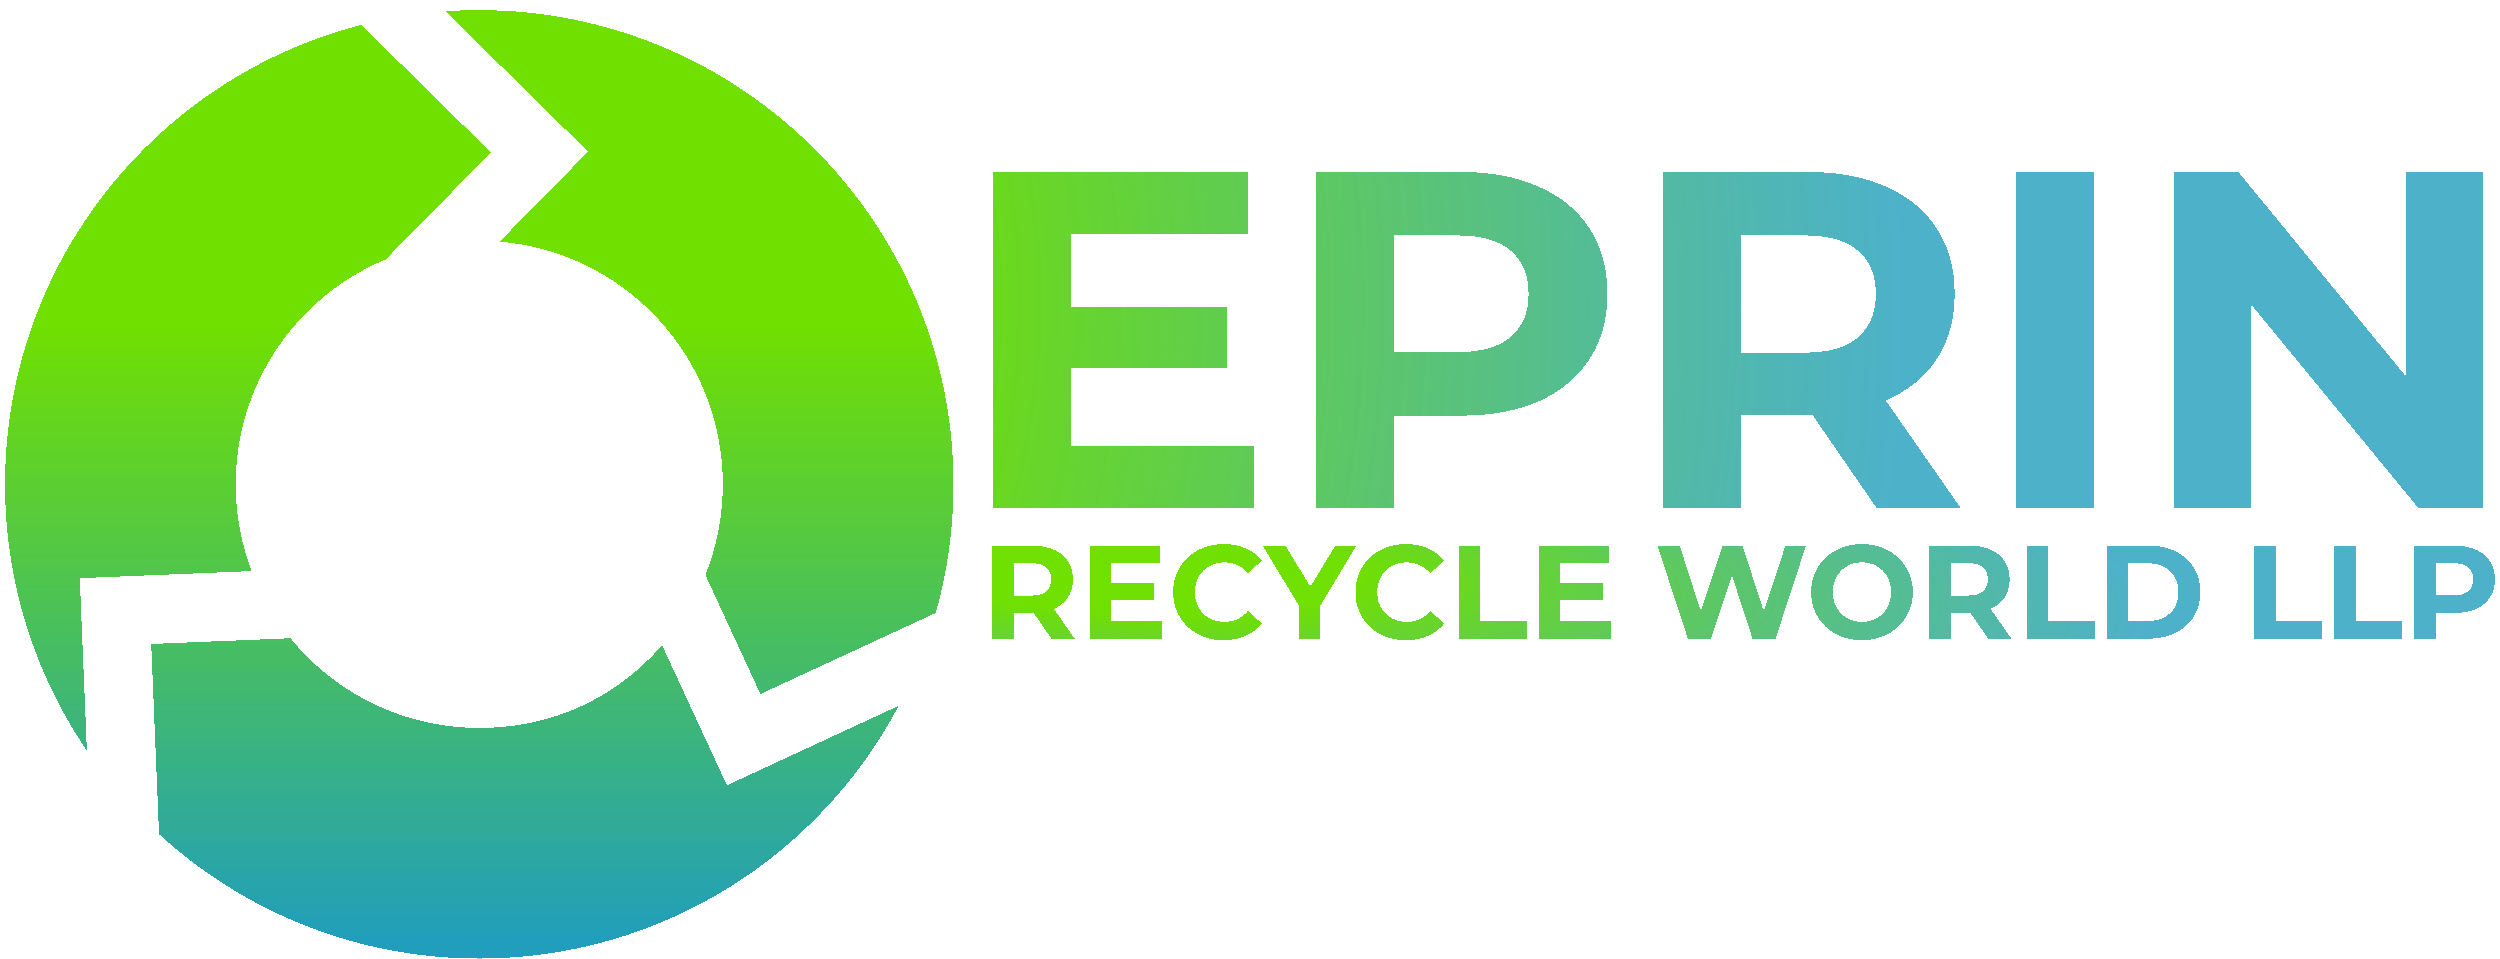 <svg width="1977" height="758" viewBox="0 0 1977 758" fill="none" xmlns="http://www.w3.org/2000/svg">
<g filter="url(#filter0_di_2103_11)">
<path d="M754 375C754 410.233 749.133 444.317 740.05 476.65V476.683L601.35 540.833L557.8 446.733C566.7 424.567 571.6 400.35 571.6 375C571.6 274.033 493.917 191.217 395.067 183.067L465.033 111.95L352.267 0.95C361.1 0.317 370.017 0 379 0C586.117 0 754 167.883 754 375Z" fill="url(#paint0_linear_2103_11)" shape-rendering="crispEdges"/>
<path d="M710.717 550.1C647.817 669 522.883 750 379 750C281.4 750 192.5 712.733 125.783 651.633L119.583 501.25L229.717 496.717C265.017 539.983 318.8 567.617 379 567.617C439.2 567.617 488.317 542.333 523.6 502.233L574.85 613L710.717 550.117V550.1Z" fill="url(#paint1_linear_2103_11)" shape-rendering="crispEdges"/>
<path d="M388.217 112.55L305 197.15C235.35 226.133 186.4 294.85 186.4 375C186.4 399.15 190.833 422.3 198.983 443.6L63.067 449.217L68.7 585.65C27.85 525.583 4 453.083 4 375C4 200.1 123.717 53.167 285.717 11.717L388.217 112.567V112.55Z" fill="url(#paint2_linear_2103_11)" shape-rendering="crispEdges"/>
<path d="M842.16 235.16H970.22V283.04H842.16V235.16ZM846.72 344.6H991.5V394H785.54V128H986.56V177.4H846.72V344.6Z" fill="url(#paint3_radial_2103_11)" shape-rendering="crispEdges"/>
<path d="M1040.48 394V128H1155.62C1179.43 128 1199.95 131.927 1217.18 139.78C1234.41 147.38 1247.71 158.4 1257.08 172.84C1266.45 187.28 1271.14 204.507 1271.14 224.52C1271.14 244.28 1266.45 261.38 1257.08 275.82C1247.71 290.26 1234.41 301.407 1217.18 309.26C1199.95 316.86 1179.43 320.66 1155.62 320.66H1074.68L1102.04 292.92V394H1040.48ZM1102.04 299.76L1074.68 270.5H1152.2C1171.2 270.5 1185.39 266.447 1194.76 258.34C1204.13 250.233 1208.82 238.96 1208.82 224.52C1208.82 209.827 1204.13 198.427 1194.76 190.32C1185.39 182.213 1171.2 178.16 1152.2 178.16H1074.68L1102.04 148.9V299.76Z" fill="url(#paint4_radial_2103_11)" shape-rendering="crispEdges"/>
<path d="M1315.09 394V128H1430.23C1454.04 128 1474.56 131.927 1491.79 139.78C1509.02 147.38 1522.32 158.4 1531.69 172.84C1541.06 187.28 1545.75 204.507 1545.75 224.52C1545.75 244.28 1541.06 261.38 1531.69 275.82C1522.32 290.007 1509.02 300.9 1491.79 308.5C1474.56 316.1 1454.04 319.9 1430.23 319.9H1349.29L1376.65 292.92V394H1315.09ZM1484.19 394L1417.69 297.48H1483.43L1550.69 394H1484.19ZM1376.65 299.76L1349.29 270.88H1426.81C1445.81 270.88 1460 266.827 1469.37 258.72C1478.74 250.36 1483.43 238.96 1483.43 224.52C1483.43 209.827 1478.74 198.427 1469.37 190.32C1460 182.213 1445.81 178.16 1426.81 178.16H1349.29L1376.65 148.9V299.76Z" fill="url(#paint5_radial_2103_11)" shape-rendering="crispEdges"/>
<path d="M1594.52 394V128H1656.08V394H1594.52Z" fill="url(#paint6_radial_2103_11)" shape-rendering="crispEdges"/>
<path d="M1719.21 394V128H1770.13L1927.07 319.52H1902.37V128H1963.17V394H1912.63L1755.31 202.48H1780.01V394H1719.21Z" fill="url(#paint7_radial_2103_11)" shape-rendering="crispEdges"/>
<path d="M784.715 497V423.5H816.53C823.11 423.5 828.78 424.585 833.54 426.755C838.3 428.855 841.975 431.9 844.565 435.89C847.155 439.88 848.45 444.64 848.45 450.17C848.45 455.63 847.155 460.355 844.565 464.345C841.975 468.265 838.3 471.275 833.54 473.375C828.78 475.475 823.11 476.525 816.53 476.525H794.165L801.725 469.07V497H784.715ZM831.44 497L813.065 470.33H831.23L849.815 497H831.44ZM801.725 470.96L794.165 462.98H815.585C820.835 462.98 824.755 461.86 827.345 459.62C829.935 457.31 831.23 454.16 831.23 450.17C831.23 446.11 829.935 442.96 827.345 440.72C824.755 438.48 820.835 437.36 815.585 437.36H794.165L801.725 429.275V470.96Z" fill="url(#paint8_radial_2103_11)" shape-rendering="crispEdges"/>
<path d="M877.572 453.11H912.957V466.34H877.572V453.11ZM878.832 483.35H918.837V497H861.927V423.5H917.472V437.15H878.832V483.35Z" fill="url(#paint9_radial_2103_11)" shape-rendering="crispEdges"/>
<path d="M967.546 498.26C961.876 498.26 956.591 497.35 951.691 495.53C946.861 493.64 942.661 490.98 939.091 487.55C935.521 484.12 932.721 480.095 930.691 475.475C928.731 470.855 927.751 465.78 927.751 460.25C927.751 454.72 928.731 449.645 930.691 445.025C932.721 440.405 935.521 436.38 939.091 432.95C942.731 429.52 946.966 426.895 951.796 425.075C956.626 423.185 961.911 422.24 967.651 422.24C974.021 422.24 979.761 423.36 984.871 425.6C990.051 427.77 994.391 430.99 997.891 435.26L986.971 445.34C984.451 442.47 981.651 440.335 978.571 438.935C975.491 437.465 972.131 436.73 968.491 436.73C965.061 436.73 961.911 437.29 959.041 438.41C956.171 439.53 953.686 441.14 951.586 443.24C949.486 445.34 947.841 447.825 946.651 450.695C945.531 453.565 944.971 456.75 944.971 460.25C944.971 463.75 945.531 466.935 946.651 469.805C947.841 472.675 949.486 475.16 951.586 477.26C953.686 479.36 956.171 480.97 959.041 482.09C961.911 483.21 965.061 483.77 968.491 483.77C972.131 483.77 975.491 483.07 978.571 481.67C981.651 480.2 984.451 477.995 986.971 475.055L997.891 485.135C994.391 489.405 990.051 492.66 984.871 494.9C979.761 497.14 973.986 498.26 967.546 498.26Z" fill="url(#paint10_radial_2103_11)" shape-rendering="crispEdges"/>
<path d="M1027.03 497V466.97L1030.92 477.26L998.578 423.5H1016.64L1041.42 464.765H1031.02L1055.91 423.5H1072.6L1040.26 477.26L1044.04 466.97V497H1027.03Z" fill="url(#paint11_radial_2103_11)" shape-rendering="crispEdges"/>
<path d="M1111.72 498.26C1106.05 498.26 1100.76 497.35 1095.86 495.53C1091.03 493.64 1086.83 490.98 1083.26 487.55C1079.69 484.12 1076.89 480.095 1074.86 475.475C1072.9 470.855 1071.92 465.78 1071.92 460.25C1071.92 454.72 1072.9 449.645 1074.86 445.025C1076.89 440.405 1079.69 436.38 1083.26 432.95C1086.9 429.52 1091.14 426.895 1095.97 425.075C1100.8 423.185 1106.08 422.24 1111.82 422.24C1118.19 422.24 1123.93 423.36 1129.04 425.6C1134.22 427.77 1138.56 430.99 1142.06 435.26L1131.14 445.34C1128.62 442.47 1125.82 440.335 1122.74 438.935C1119.66 437.465 1116.3 436.73 1112.66 436.73C1109.23 436.73 1106.08 437.29 1103.21 438.41C1100.34 439.53 1097.86 441.14 1095.76 443.24C1093.66 445.34 1092.01 447.825 1090.82 450.695C1089.7 453.565 1089.14 456.75 1089.14 460.25C1089.14 463.75 1089.7 466.935 1090.82 469.805C1092.01 472.675 1093.66 475.16 1095.76 477.26C1097.86 479.36 1100.34 480.97 1103.21 482.09C1106.08 483.21 1109.23 483.77 1112.66 483.77C1116.3 483.77 1119.66 483.07 1122.74 481.67C1125.82 480.2 1128.62 477.995 1131.14 475.055L1142.06 485.135C1138.56 489.405 1134.22 492.66 1129.04 494.9C1123.93 497.14 1118.16 498.26 1111.72 498.26Z" fill="url(#paint12_radial_2103_11)" shape-rendering="crispEdges"/>
<path d="M1153.55 497V423.5H1170.56V483.14H1207.41V497H1153.55Z" fill="url(#paint13_radial_2103_11)" shape-rendering="crispEdges"/>
<path d="M1232.56 453.11H1267.95V466.34H1232.56V453.11ZM1233.82 483.35H1273.83V497H1216.92V423.5H1272.46V437.15H1233.82V483.35Z" fill="url(#paint14_radial_2103_11)" shape-rendering="crispEdges"/>
<path d="M1334.74 497L1310.69 423.5H1328.33L1349.23 488.6H1340.41L1362.25 423.5H1378L1399 488.6H1390.49L1411.91 423.5H1428.19L1404.14 497H1385.87L1367.29 439.88H1372.12L1353.01 497H1334.74Z" fill="url(#paint15_radial_2103_11)" shape-rendering="crispEdges"/>
<path d="M1472.56 498.26C1466.75 498.26 1461.36 497.315 1456.39 495.425C1451.49 493.535 1447.22 490.875 1443.58 487.445C1440.01 484.015 1437.21 479.99 1435.18 475.37C1433.22 470.75 1432.24 465.71 1432.24 460.25C1432.24 454.79 1433.22 449.75 1435.18 445.13C1437.21 440.51 1440.05 436.485 1443.69 433.055C1447.33 429.625 1451.6 426.965 1456.5 425.075C1461.4 423.185 1466.72 422.24 1472.46 422.24C1478.27 422.24 1483.59 423.185 1488.42 425.075C1493.32 426.965 1497.55 429.625 1501.12 433.055C1504.76 436.485 1507.6 440.51 1509.63 445.13C1511.66 449.68 1512.67 454.72 1512.67 460.25C1512.67 465.71 1511.66 470.785 1509.63 475.475C1507.6 480.095 1504.76 484.12 1501.12 487.55C1497.55 490.91 1493.32 493.535 1488.42 495.425C1483.59 497.315 1478.3 498.26 1472.56 498.26ZM1472.46 483.77C1475.75 483.77 1478.76 483.21 1481.49 482.09C1484.29 480.97 1486.74 479.36 1488.84 477.26C1490.94 475.16 1492.55 472.675 1493.67 469.805C1494.86 466.935 1495.45 463.75 1495.45 460.25C1495.45 456.75 1494.86 453.565 1493.67 450.695C1492.55 447.825 1490.94 445.34 1488.84 443.24C1486.81 441.14 1484.39 439.53 1481.59 438.41C1478.79 437.29 1475.75 436.73 1472.46 436.73C1469.17 436.73 1466.12 437.29 1463.32 438.41C1460.59 439.53 1458.18 441.14 1456.08 443.24C1453.98 445.34 1452.33 447.825 1451.14 450.695C1450.02 453.565 1449.46 456.75 1449.46 460.25C1449.46 463.68 1450.02 466.865 1451.14 469.805C1452.33 472.675 1453.94 475.16 1455.97 477.26C1458.07 479.36 1460.52 480.97 1463.32 482.09C1466.12 483.21 1469.17 483.77 1472.46 483.77Z" fill="url(#paint16_radial_2103_11)" shape-rendering="crispEdges"/>
<path d="M1525.46 497V423.5H1557.27C1563.85 423.5 1569.52 424.585 1574.28 426.755C1579.04 428.855 1582.72 431.9 1585.31 435.89C1587.9 439.88 1589.19 444.64 1589.19 450.17C1589.19 455.63 1587.9 460.355 1585.31 464.345C1582.72 468.265 1579.04 471.275 1574.28 473.375C1569.52 475.475 1563.85 476.525 1557.27 476.525H1534.91L1542.47 469.07V497H1525.46ZM1572.18 497L1553.81 470.33H1571.97L1590.56 497H1572.18ZM1542.47 470.96L1534.91 462.98H1556.33C1561.58 462.98 1565.5 461.86 1568.09 459.62C1570.68 457.31 1571.97 454.16 1571.97 450.17C1571.97 446.11 1570.68 442.96 1568.09 440.72C1565.5 438.48 1561.58 437.36 1556.33 437.36H1534.91L1542.47 429.275V470.96Z" fill="url(#paint17_radial_2103_11)" shape-rendering="crispEdges"/>
<path d="M1602.67 497V423.5H1619.68V483.14H1656.53V497H1602.67Z" fill="url(#paint18_radial_2103_11)" shape-rendering="crispEdges"/>
<path d="M1666.04 497V423.5H1699.43C1707.41 423.5 1714.44 425.04 1720.53 428.12C1726.62 431.13 1731.38 435.365 1734.81 440.825C1738.24 446.285 1739.96 452.76 1739.96 460.25C1739.96 467.67 1738.24 474.145 1734.81 479.675C1731.38 485.135 1726.62 489.405 1720.53 492.485C1714.44 495.495 1707.41 497 1699.43 497H1666.04ZM1683.05 483.035H1698.59C1703.49 483.035 1707.72 482.125 1711.29 480.305C1714.93 478.415 1717.73 475.755 1719.69 472.325C1721.72 468.895 1722.74 464.87 1722.74 460.25C1722.74 455.56 1721.72 451.535 1719.69 448.175C1717.73 444.745 1714.93 442.12 1711.29 440.3C1707.72 438.41 1703.49 437.465 1698.59 437.465H1683.05V483.035Z" fill="url(#paint19_radial_2103_11)" shape-rendering="crispEdges"/>
<path d="M1782.52 497V423.5H1799.53V483.14H1836.39V497H1782.52Z" fill="url(#paint20_radial_2103_11)" shape-rendering="crispEdges"/>
<path d="M1845.89 497V423.5H1862.9V483.14H1899.76V497H1845.89Z" fill="url(#paint21_radial_2103_11)" shape-rendering="crispEdges"/>
<path d="M1909.26 497V423.5H1941.08C1947.66 423.5 1953.33 424.585 1958.09 426.755C1962.85 428.855 1966.52 431.9 1969.11 435.89C1971.7 439.88 1973 444.64 1973 450.17C1973 455.63 1971.7 460.355 1969.11 464.345C1966.52 468.335 1962.85 471.415 1958.09 473.585C1953.33 475.685 1947.66 476.735 1941.08 476.735H1918.71L1926.27 469.07V497H1909.26ZM1926.27 470.96L1918.71 462.875H1940.13C1945.38 462.875 1949.3 461.755 1951.89 459.515C1954.48 457.275 1955.78 454.16 1955.78 450.17C1955.78 446.11 1954.48 442.96 1951.89 440.72C1949.3 438.48 1945.38 437.36 1940.13 437.36H1918.71L1926.27 429.275V470.96Z" fill="url(#paint22_radial_2103_11)" shape-rendering="crispEdges"/>
</g>
<defs>
<filter id="filter0_di_2103_11" x="0" y="0" width="1977" height="758" filterUnits="userSpaceOnUse" color-interpolation-filters="sRGB">
<feFlood flood-opacity="0" result="BackgroundImageFix"/>
<feColorMatrix in="SourceAlpha" type="matrix" values="0 0 0 0 0 0 0 0 0 0 0 0 0 0 0 0 0 0 127 0" result="hardAlpha"/>
<feOffset dy="4"/>
<feGaussianBlur stdDeviation="2"/>
<feComposite in2="hardAlpha" operator="out"/>
<feColorMatrix type="matrix" values="0 0 0 0 0 0 0 0 0 0 0 0 0 0 0 0 0 0 0.25 0"/>
<feBlend mode="normal" in2="BackgroundImageFix" result="effect1_dropShadow_2103_11"/>
<feBlend mode="normal" in="SourceGraphic" in2="effect1_dropShadow_2103_11" result="shape"/>
<feColorMatrix in="SourceAlpha" type="matrix" values="0 0 0 0 0 0 0 0 0 0 0 0 0 0 0 0 0 0 127 0" result="hardAlpha"/>
<feOffset dy="4"/>
<feGaussianBlur stdDeviation="2"/>
<feComposite in2="hardAlpha" operator="arithmetic" k2="-1" k3="1"/>
<feColorMatrix type="matrix" values="0 0 0 0 0 0 0 0 0 0 0 0 0 0 0 0 0 0 0.25 0"/>
<feBlend mode="normal" in2="shape" result="effect2_innerShadow_2103_11"/>
</filter>
<linearGradient id="paint0_linear_2103_11" x1="988.498" y1="0" x2="988.498" y2="750" gradientUnits="userSpaceOnUse">
<stop offset="0.331" stop-color="#70E000"/>
<stop offset="0.981" stop-color="#219EBC"/>
</linearGradient>
<linearGradient id="paint1_linear_2103_11" x1="988.498" y1="0" x2="988.498" y2="750" gradientUnits="userSpaceOnUse">
<stop offset="0.331" stop-color="#70E000"/>
<stop offset="0.981" stop-color="#219EBC"/>
</linearGradient>
<linearGradient id="paint2_linear_2103_11" x1="988.498" y1="0" x2="988.498" y2="750" gradientUnits="userSpaceOnUse">
<stop offset="0.331" stop-color="#70E000"/>
<stop offset="0.981" stop-color="#219EBC"/>
</linearGradient>
<radialGradient id="paint3_radial_2103_11" cx="0" cy="0" r="1" gradientUnits="userSpaceOnUse" gradientTransform="translate(184.66 226.852) rotate(13.679) scale(1571.04 1524.87)">
<stop offset="0.321" stop-color="#70E000"/>
<stop offset="0.841" stop-color="#219EBC" stop-opacity="0.8"/>
</radialGradient>
<radialGradient id="paint4_radial_2103_11" cx="0" cy="0" r="1" gradientUnits="userSpaceOnUse" gradientTransform="translate(184.66 226.852) rotate(13.679) scale(1571.04 1524.87)">
<stop offset="0.321" stop-color="#70E000"/>
<stop offset="0.841" stop-color="#219EBC" stop-opacity="0.8"/>
</radialGradient>
<radialGradient id="paint5_radial_2103_11" cx="0" cy="0" r="1" gradientUnits="userSpaceOnUse" gradientTransform="translate(184.66 226.852) rotate(13.679) scale(1571.04 1524.87)">
<stop offset="0.321" stop-color="#70E000"/>
<stop offset="0.841" stop-color="#219EBC" stop-opacity="0.8"/>
</radialGradient>
<radialGradient id="paint6_radial_2103_11" cx="0" cy="0" r="1" gradientUnits="userSpaceOnUse" gradientTransform="translate(184.66 226.852) rotate(13.679) scale(1571.04 1524.87)">
<stop offset="0.321" stop-color="#70E000"/>
<stop offset="0.841" stop-color="#219EBC" stop-opacity="0.8"/>
</radialGradient>
<radialGradient id="paint7_radial_2103_11" cx="0" cy="0" r="1" gradientUnits="userSpaceOnUse" gradientTransform="translate(184.66 226.852) rotate(13.679) scale(1571.04 1524.87)">
<stop offset="0.321" stop-color="#70E000"/>
<stop offset="0.841" stop-color="#219EBC" stop-opacity="0.8"/>
</radialGradient>
<radialGradient id="paint8_radial_2103_11" cx="0" cy="0" r="1" gradientUnits="userSpaceOnUse" gradientTransform="translate(889.59 440.735) rotate(2.807) scale(960.922 198.551)">
<stop offset="0.181" stop-color="#70E000"/>
<stop offset="0.841" stop-color="#219EBC" stop-opacity="0.8"/>
</radialGradient>
<radialGradient id="paint9_radial_2103_11" cx="0" cy="0" r="1" gradientUnits="userSpaceOnUse" gradientTransform="translate(889.59 440.735) rotate(2.807) scale(960.922 198.551)">
<stop offset="0.181" stop-color="#70E000"/>
<stop offset="0.841" stop-color="#219EBC" stop-opacity="0.8"/>
</radialGradient>
<radialGradient id="paint10_radial_2103_11" cx="0" cy="0" r="1" gradientUnits="userSpaceOnUse" gradientTransform="translate(889.59 440.735) rotate(2.807) scale(960.922 198.551)">
<stop offset="0.181" stop-color="#70E000"/>
<stop offset="0.841" stop-color="#219EBC" stop-opacity="0.8"/>
</radialGradient>
<radialGradient id="paint11_radial_2103_11" cx="0" cy="0" r="1" gradientUnits="userSpaceOnUse" gradientTransform="translate(889.59 440.735) rotate(2.807) scale(960.922 198.551)">
<stop offset="0.181" stop-color="#70E000"/>
<stop offset="0.841" stop-color="#219EBC" stop-opacity="0.8"/>
</radialGradient>
<radialGradient id="paint12_radial_2103_11" cx="0" cy="0" r="1" gradientUnits="userSpaceOnUse" gradientTransform="translate(889.59 440.735) rotate(2.807) scale(960.922 198.551)">
<stop offset="0.181" stop-color="#70E000"/>
<stop offset="0.841" stop-color="#219EBC" stop-opacity="0.8"/>
</radialGradient>
<radialGradient id="paint13_radial_2103_11" cx="0" cy="0" r="1" gradientUnits="userSpaceOnUse" gradientTransform="translate(889.59 440.735) rotate(2.807) scale(960.922 198.551)">
<stop offset="0.181" stop-color="#70E000"/>
<stop offset="0.841" stop-color="#219EBC" stop-opacity="0.8"/>
</radialGradient>
<radialGradient id="paint14_radial_2103_11" cx="0" cy="0" r="1" gradientUnits="userSpaceOnUse" gradientTransform="translate(889.59 440.735) rotate(2.807) scale(960.922 198.551)">
<stop offset="0.181" stop-color="#70E000"/>
<stop offset="0.841" stop-color="#219EBC" stop-opacity="0.8"/>
</radialGradient>
<radialGradient id="paint15_radial_2103_11" cx="0" cy="0" r="1" gradientUnits="userSpaceOnUse" gradientTransform="translate(889.59 440.735) rotate(2.807) scale(960.922 198.551)">
<stop offset="0.181" stop-color="#70E000"/>
<stop offset="0.841" stop-color="#219EBC" stop-opacity="0.8"/>
</radialGradient>
<radialGradient id="paint16_radial_2103_11" cx="0" cy="0" r="1" gradientUnits="userSpaceOnUse" gradientTransform="translate(889.59 440.735) rotate(2.807) scale(960.922 198.551)">
<stop offset="0.181" stop-color="#70E000"/>
<stop offset="0.841" stop-color="#219EBC" stop-opacity="0.8"/>
</radialGradient>
<radialGradient id="paint17_radial_2103_11" cx="0" cy="0" r="1" gradientUnits="userSpaceOnUse" gradientTransform="translate(889.59 440.735) rotate(2.807) scale(960.922 198.551)">
<stop offset="0.181" stop-color="#70E000"/>
<stop offset="0.841" stop-color="#219EBC" stop-opacity="0.8"/>
</radialGradient>
<radialGradient id="paint18_radial_2103_11" cx="0" cy="0" r="1" gradientUnits="userSpaceOnUse" gradientTransform="translate(889.59 440.735) rotate(2.807) scale(960.922 198.551)">
<stop offset="0.181" stop-color="#70E000"/>
<stop offset="0.841" stop-color="#219EBC" stop-opacity="0.8"/>
</radialGradient>
<radialGradient id="paint19_radial_2103_11" cx="0" cy="0" r="1" gradientUnits="userSpaceOnUse" gradientTransform="translate(889.59 440.735) rotate(2.807) scale(960.922 198.551)">
<stop offset="0.181" stop-color="#70E000"/>
<stop offset="0.841" stop-color="#219EBC" stop-opacity="0.8"/>
</radialGradient>
<radialGradient id="paint20_radial_2103_11" cx="0" cy="0" r="1" gradientUnits="userSpaceOnUse" gradientTransform="translate(889.59 440.735) rotate(2.807) scale(960.922 198.551)">
<stop offset="0.181" stop-color="#70E000"/>
<stop offset="0.841" stop-color="#219EBC" stop-opacity="0.8"/>
</radialGradient>
<radialGradient id="paint21_radial_2103_11" cx="0" cy="0" r="1" gradientUnits="userSpaceOnUse" gradientTransform="translate(889.59 440.735) rotate(2.807) scale(960.922 198.551)">
<stop offset="0.181" stop-color="#70E000"/>
<stop offset="0.841" stop-color="#219EBC" stop-opacity="0.8"/>
</radialGradient>
<radialGradient id="paint22_radial_2103_11" cx="0" cy="0" r="1" gradientUnits="userSpaceOnUse" gradientTransform="translate(889.59 440.735) rotate(2.807) scale(960.922 198.551)">
<stop offset="0.181" stop-color="#70E000"/>
<stop offset="0.841" stop-color="#219EBC" stop-opacity="0.8"/>
</radialGradient>
</defs>
</svg>
